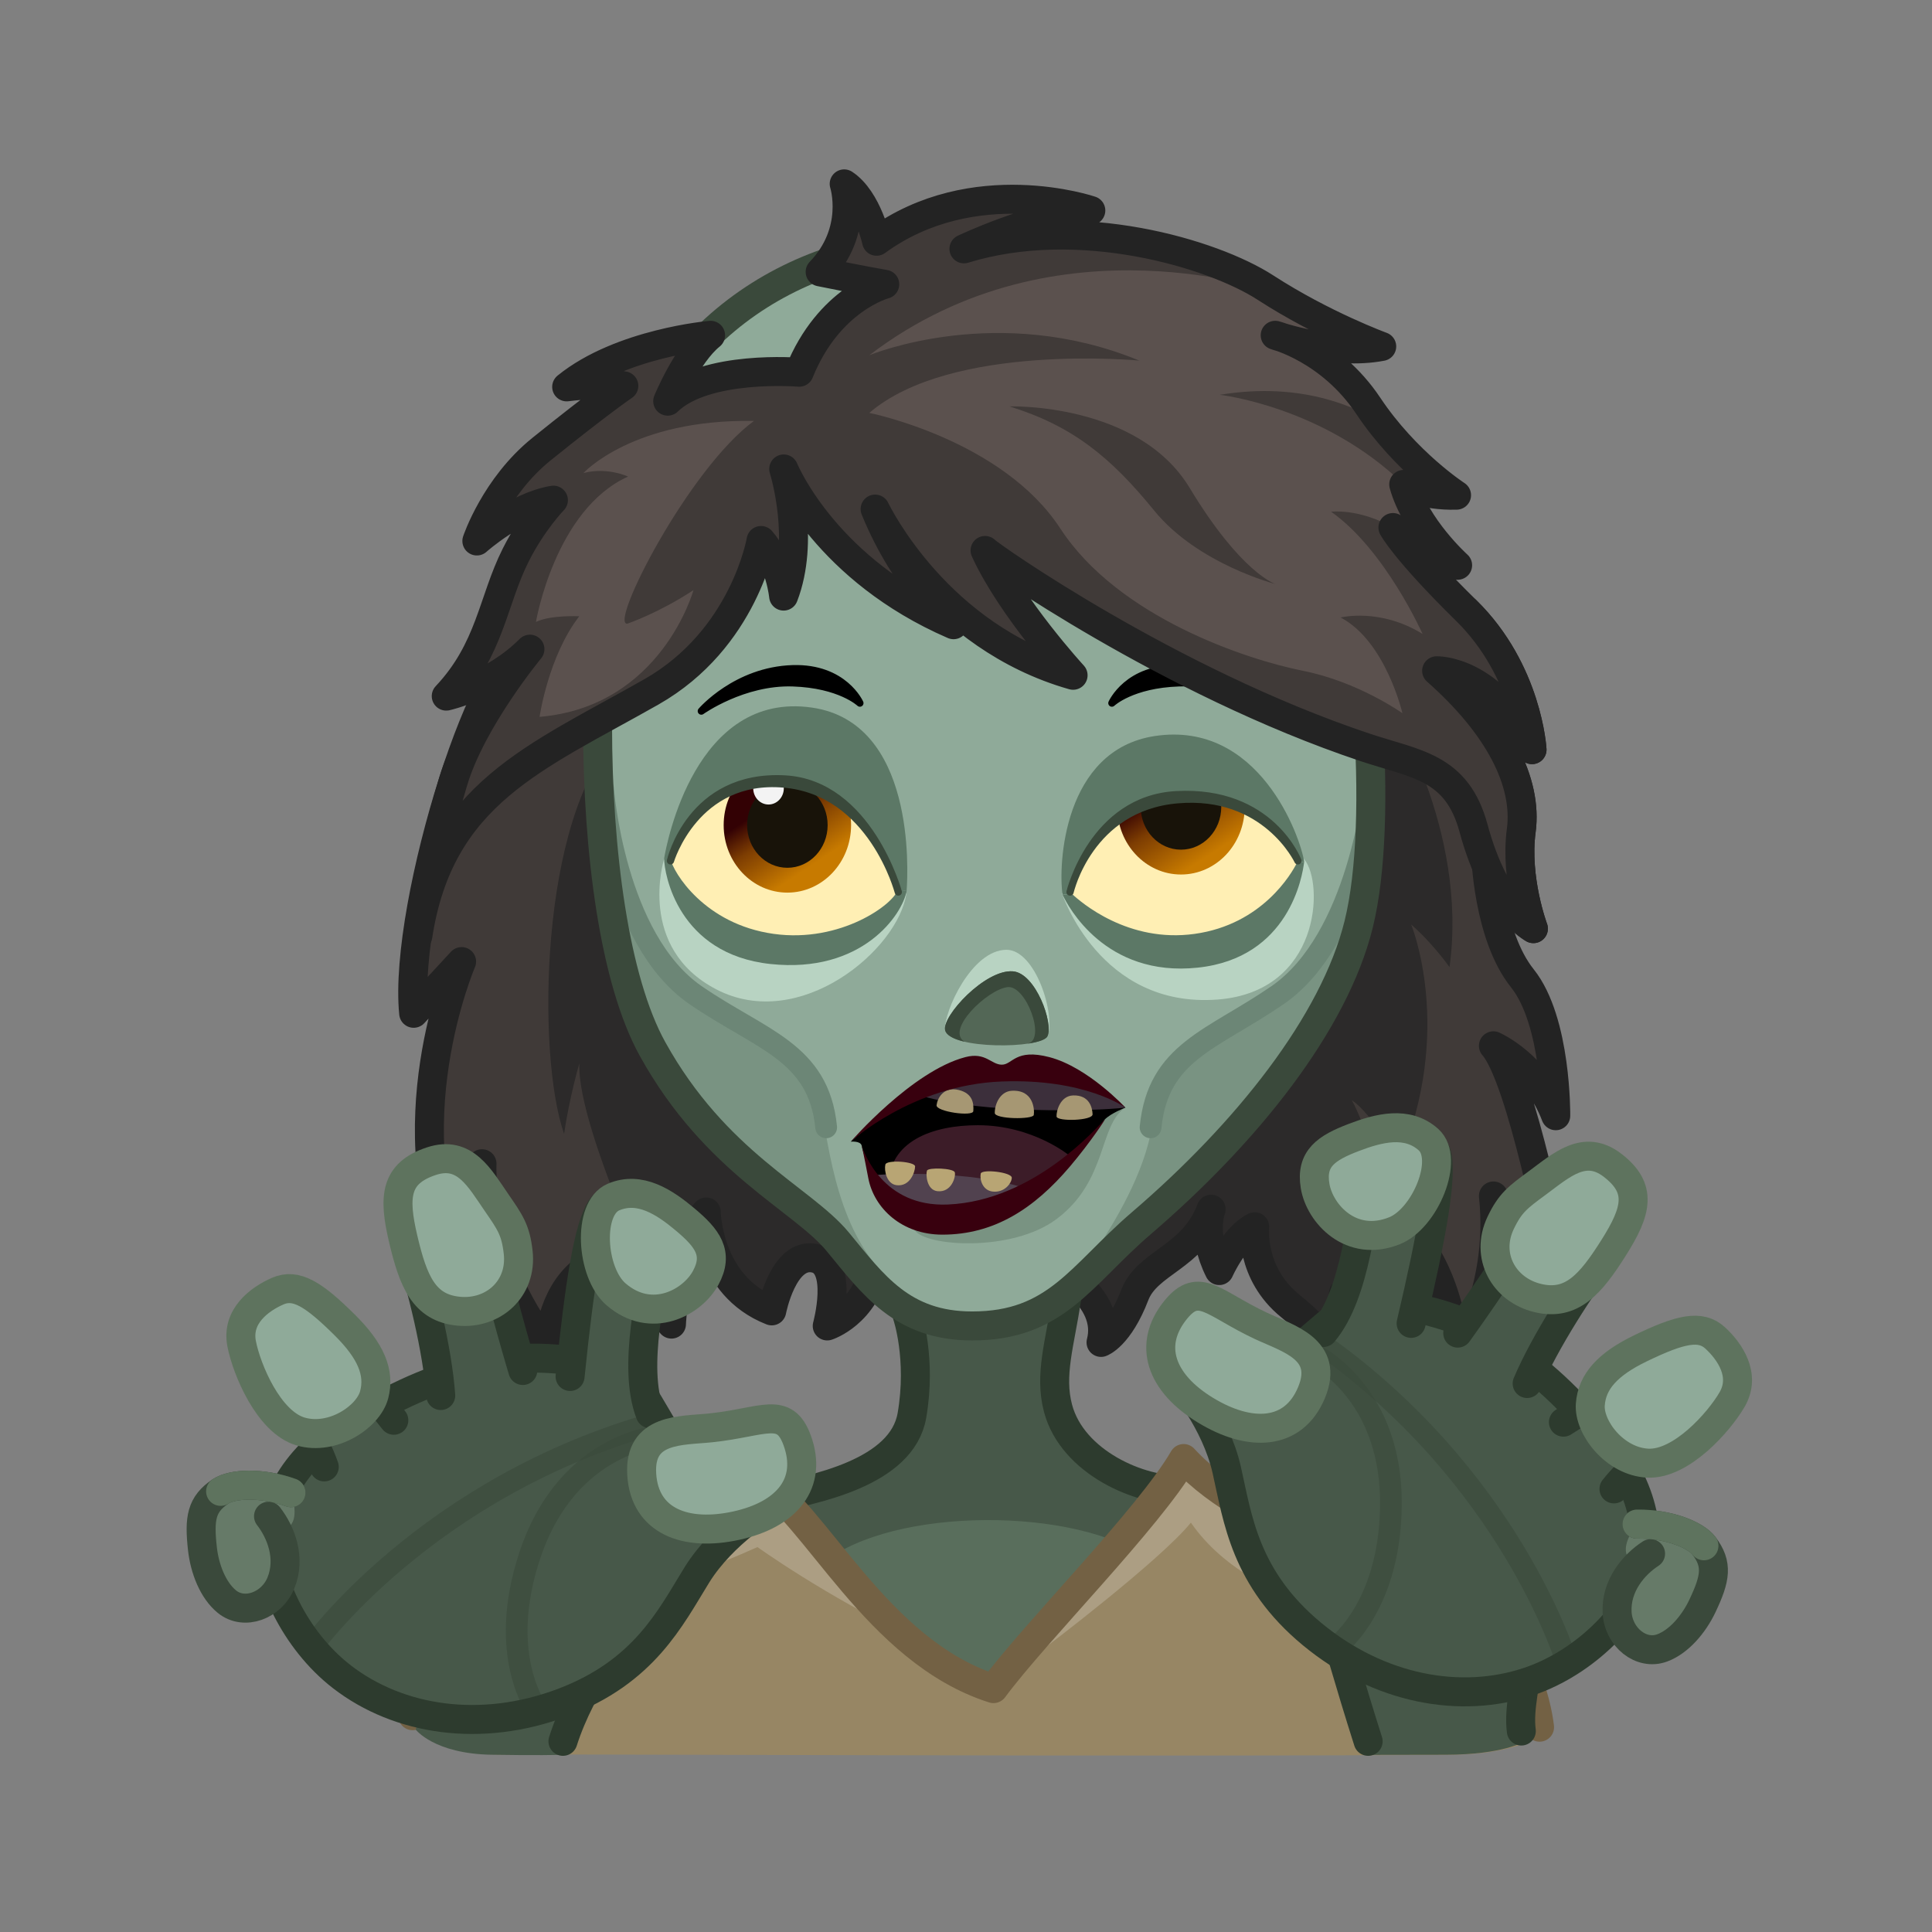 <svg xmlns="http://www.w3.org/2000/svg" xmlns:xlink="http://www.w3.org/1999/xlink" viewBox="0 0 512 512" width="512" height="512" style="width: 100%; height: 100%; transform: translate3d(0,0,0); content-visibility: visible;" preserveAspectRatio="xMidYMid meet"><rect x="0" y="0" width="512" height="512" fill="#808080" stroke="none"/><defs><clipPath id="__lottie_element_2"><rect width="512" height="512" x="0" y="0"></rect></clipPath><linearGradient id="__lottie_element_21" spreadMethod="pad" gradientUnits="userSpaceOnUse" x1="-52.5" y1="-30" x2="-41.179" y2="-12.932"><stop offset="0%" stop-color="rgb(51,1,4)"></stop><stop offset="38%" stop-color="rgb(125,61,2)"></stop><stop offset="100%" stop-color="rgb(199,122,0)"></stop></linearGradient><linearGradient id="__lottie_element_25" spreadMethod="pad" gradientUnits="userSpaceOnUse" x1="55" y1="-34" x2="67.321" y2="-14.932"><stop offset="0%" stop-color="rgb(51,1,4)"></stop><stop offset="38%" stop-color="rgb(125,61,2)"></stop><stop offset="100%" stop-color="rgb(199,122,0)"></stop></linearGradient></defs><g clip-path="url(#__lottie_element_2)"><g style="display: block;" transform="matrix(0.96,0,0,0.96,255.454,241.548)" opacity="1"><g opacity="1" transform="matrix(1,0,0,1,0,0)"><path fill="rgb(64,58,56)" fill-opacity="1" d=" M-119.809,-72.409 C-130.71,-78.116 -154.927,-2.136 -151.904,28.109 C-151.904,28.109 -145.42,21.164 -138.673,13.833 C-138.673,13.833 -158.551,59.999 -138.87,100.54 C-138.87,100.54 -139.785,83.414 -133.038,69.636 C-133.038,69.636 -134.55,94.427 -114.652,120.607 C-114.652,120.607 -114.599,108.451 -106.913,100.798 C-98.77,92.69 -93.272,92.133 -92.81,79.322 C-92.81,79.322 -94.752,98.78 -80.74,113.908 C-80.74,113.908 -79.933,92.002 -71.135,82.96 C-71.135,82.96 -70.898,103.295 -53.054,110.258 C-53.054,110.258 -49.935,93.901 -41.182,95.73 C-33.083,97.422 -37.74,114.417 -37.74,114.417 C-37.74,114.417 -25.058,111.43 -24.54,97.67 C-24.022,83.91 24.807,90.977 32.12,102.134 C39.434,113.291 37.845,118.964 37.845,118.964 C37.845,118.964 42.786,117.254 47.17,105.852 C50.67,96.749 63.211,95.601 68.237,82.192 C68.237,82.192 65.477,89.134 70.475,99.13 C70.475,99.13 74.604,89.829 80.267,87.04 C80.267,87.04 78.839,99.787 90.105,108.911 C101.371,118.035 106.751,127.251 106.751,127.251 C106.751,127.251 108.323,115.978 104.736,105.424 C104.736,105.424 114.229,107.913 117.423,119.443 C117.423,119.443 125.569,107.311 123.447,89.056 C123.447,89.056 134.839,100.555 135.869,124.79 C135.869,124.79 149.058,105.035 146.164,78.538 C146.164,78.538 150.274,88.686 163.371,95.235 C163.371,95.235 153.961,45.91 146.164,37.085 C146.164,37.085 158.013,42.244 163.371,56.386 C163.371,56.386 163.669,30.344 154.144,18.437 C144.619,6.53 144.023,-15.902 144.023,-15.902 C144.023,-15.902 149.54,-0.911 157.2,4.745 C157.2,4.745 152.06,-8.948 153.846,-22.343 C155.632,-35.738 147.616,-51.309 130.49,-66.444 C130.49,-66.444 145.809,-66.993 156.823,-44.668 C156.823,-44.668 155.632,-66.398 138.665,-83.067 C138.665,-83.067 -119.809,-72.409 -119.809,-72.409z"></path></g><g opacity="0.7" transform="matrix(1,0,0,1,0,0)"><path fill="rgb(35,35,35)" fill-opacity="1" d=" M123.45,3.59 C123.45,3.59 135.48,32.66 120.11,69.04 C120.11,69.04 112.59,55.71 107.08,52.11 C107.44,52.75 120.41,75.82 117.42,119.44 C114.23,107.91 104.74,105.42 104.74,105.42 C108.32,115.98 106.75,127.25 106.75,127.25 C93.004,113.653 81.643,100.15 80.27,87.04 C74.337,92.547 70.47,99.13 70.47,99.13 C65.81,89.79 67.91,83.11 68.21,82.28 C63.15,95.61 50.66,96.77 47.17,105.85 C42.93,116.89 38.15,118.84 37.85,118.95 C37.9,118.74 37.472,92.001 9.3,91.81 C9.3,91.81 26.61,-40.03 26.61,-40.03 C26.61,-40.03 58.601,-70.87 117.251,-57 C117.251,-57 139.27,-22.9 134.05,15.36 C134.05,15.36 129.34,8.69 123.45,3.59z"></path></g><g opacity="0.7" transform="matrix(1,0,0,1,0,0)"><path fill="rgb(35,35,35)" fill-opacity="1" d=" M2.19,90.67 C-11.35,89.04 -24.27,90.63 -24.54,97.67 C-25.06,111.43 -37.74,114.42 -37.74,114.42 C-37.74,114.42 -33.08,97.42 -41.18,95.73 C-49.93,93.9 -53.05,110.26 -53.05,110.26 C-70.9,103.29 -71.14,82.96 -71.14,82.96 C-79.93,92 -80.74,113.91 -80.74,113.91 C-80.74,113.91 -80.75,113.9 -80.77,113.88 C-81.03,113.56 -106.97,60.4 -106.16,41.88 C-106.16,41.88 -108.876,51.156 -110.381,61.371 C-117.962,39.822 -117.157,-25.99 -95.66,-48.25 C-57.142,-88.135 -11.88,14.85 2.19,90.67z"></path></g><g opacity="1" transform="matrix(1,0,0,1,0,0)"><path stroke-linecap="round" stroke-linejoin="round" fill-opacity="0" stroke="rgb(35,35,35)" stroke-opacity="1" stroke-width="8" d=" M-119.809,-72.409 C-130.71,-78.116 -154.927,-2.136 -151.904,28.109 C-151.904,28.109 -145.42,21.164 -138.673,13.833 C-138.673,13.833 -158.551,59.999 -138.87,100.54 C-138.87,100.54 -139.785,83.414 -133.038,69.636 C-133.038,69.636 -134.55,94.427 -114.652,120.607 C-114.652,120.607 -114.599,108.451 -106.913,100.798 C-98.77,92.69 -93.272,92.133 -92.81,79.322 C-92.81,79.322 -94.752,98.78 -80.74,113.908 C-80.74,113.908 -79.933,92.002 -71.135,82.96 C-71.135,82.96 -70.898,103.295 -53.054,110.258 C-53.054,110.258 -49.935,93.901 -41.182,95.73 C-33.083,97.422 -37.74,114.417 -37.74,114.417 C-37.74,114.417 -27.341,111.152 -24.54,97.67 C-20.441,77.942 44.17,95 37.845,118.964 C37.845,118.964 42.786,117.254 47.17,105.852 C50.67,96.749 63.211,95.601 68.237,82.192 C68.237,82.192 65.477,89.134 70.475,99.13 C70.475,99.13 74.604,89.829 80.267,87.04 C80.267,87.04 78.839,99.787 90.105,108.911 C101.371,118.035 106.751,127.251 106.751,127.251 C106.751,127.251 108.323,115.978 104.736,105.424 C104.736,105.424 114.229,107.913 117.423,119.443 C117.423,119.443 125.569,107.311 123.447,89.056 C123.447,89.056 134.839,100.555 135.869,124.79 C135.869,124.79 149.058,105.035 146.164,78.538 C146.164,78.538 150.274,88.686 163.371,95.235 C163.371,95.235 153.961,45.91 146.164,37.085 C146.164,37.085 158.013,42.244 163.371,56.386 C163.371,56.386 163.669,30.344 154.144,18.437 C144.619,6.53 144.023,-15.902 144.023,-15.902 C144.023,-15.902 149.54,-0.911 157.2,4.745 C157.2,4.745 152.06,-8.948 153.846,-22.343 C155.632,-35.738 147.616,-51.309 130.49,-66.444 C130.49,-66.444 145.809,-66.993 156.823,-44.668 C156.823,-44.668 155.632,-66.398 138.665,-83.067 C138.665,-83.067 -119.809,-72.409 -119.809,-72.409z"></path></g></g><g style="display: block;" transform="matrix(0.96,0,0,0.96,256.24,243.48)" opacity="1"><g opacity="1" transform="matrix(1,0,0,1,0,0)"><g opacity="1" transform="matrix(1,0,0,1,0,0)"><path fill="rgb(71,88,73)" fill-opacity="1" d=" M-16.46,109.572 C-16.46,109.572 -12.448,121.35 -15.175,137.108 C-17.902,152.866 -41.793,157.624 -55.585,160.261 C-12.027,240.465 20.208,215.797 59.219,157.624 C48.064,158.16 29.135,150.164 25.151,135.12 C22.712,125.912 25.665,117.273 27.553,104.809 C33.749,63.898 -27.31,65.732 -16.46,109.572z"></path><path stroke-linecap="round" stroke-linejoin="round" fill-opacity="0" stroke="rgb(45,59,46)" stroke-opacity="1" stroke-width="8" d=" M-16.46,109.572 C-16.46,109.572 -12.448,121.35 -15.175,137.108 C-17.902,152.866 -41.793,157.624 -55.585,160.261 C-12.027,240.465 20.208,215.797 59.219,157.624 C48.064,158.16 29.135,150.164 25.151,135.12 C22.712,125.912 25.665,117.273 27.553,104.809 C33.749,63.898 -27.31,65.732 -16.46,109.572z"></path></g><g opacity="1" transform="matrix(1,0,0,1,0,0)"><path fill="rgb(89,110,92)" fill-opacity="1" d=" M8.483,223.279 C-27.156,226.705 -52.188,187.9 -39.553,177.712 C-20.372,162.247 30.441,162.246 50.229,176.808 C73.282,193.772 40.444,220.206 8.483,223.279z"></path></g></g><g opacity="1" transform="matrix(1,0,0,1,0,0)"><path fill="rgb(151,134,100)" fill-opacity="1" d=" M59.218,150.669 C88.062,173.791 128.415,181.275 144.629,194.308 C157.482,204.639 158.581,225.318 158.581,225.318 C158.581,225.318 151.875,230.625 133.75,230.78 C63.083,231.384 -127.954,230.54 -127.75,230.716 C-147.75,231 -153.46,221.443 -153.46,221.443 C-151.66,208.043 -149.864,202.259 -135.339,193.124 C-117.73,182.049 -94.157,181.858 -58.033,154.376 C-58.033,154.376 -25,195.5 6.584,212.021 C18.75,202.25 59.218,150.669 59.218,150.669z"></path></g><g opacity="0.2" transform="matrix(1,0,0,1,0,0)"><path fill="rgb(255,255,255)" fill-opacity="1" d=" M-15.56,198.07 C-38.89,187.04 -57.82,173.45 -57.82,173.45 C-82.25,184.5 -113,192.75 -128.92,204.27 C-138.167,203.333 -149.86,202.26 -135.34,193.12 C-117.73,182.05 -94.16,181.86 -58.03,154.38 C-58.03,154.38 -40.47,178.89 -15.56,198.07z"></path></g><g opacity="0.2" transform="matrix(1,0,0,1,0,0)"><path fill="rgb(255,255,255)" fill-opacity="1" d=" M133.833,202.792 C122.25,194.25 80.067,193.043 61.83,166.7 C53.3,177.22 21.36,201.38 21.36,201.38 C37.02,183.5 59.22,150.67 59.22,150.67 C88.06,173.79 128.42,181.28 144.63,194.31 C157.48,204.64 138.015,202.266 133.833,202.792z"></path></g><g opacity="1" transform="matrix(1,0,0,1,0,0)"><path stroke-linecap="round" stroke-linejoin="round" fill-opacity="0" stroke="rgb(115,97,68)" stroke-opacity="1" stroke-width="8" d=" M-153,220 C-151.333,210.5 -145.177,197.839 -133.339,191.124 C-115.245,180.86 -81.5,173.25 -58.033,154.376 C-41.75,164 -25,202.25 7.334,212.521 C19,196.75 50.25,165.5 59.831,149.006 C78.75,169.75 120.98,179.358 138.779,190.124 C153.388,198.961 157.291,216.465 158.081,223.171"></path></g></g><g style="display: block;" transform="matrix(0.96,0,0,0.96,255.454,241.549)" opacity="1"><g opacity="1" transform="matrix(1,0,0,1,0,0)"><path fill="rgb(143,170,153)" fill-opacity="1" d=" M0.801,114.417 C-18.529,114.417 -26.521,103.047 -36.307,91.178 C-46.093,79.309 -69.991,69.442 -87.423,37.983 C-108.564,-0.17 -104.822,-103.941 -90.278,-134.32 C-51.015,-216.333 83.112,-188.946 103.307,-127.333 C117.516,-83.985 114.519,-24.842 107.498,3.542 C100.724,30.928 76.512,61.183 47.524,86.04 C30.754,100.42 24.084,114.416 0.801,114.417z"></path></g><g opacity="1" transform="matrix(1,0,0,1,0,0)"><path fill="rgb(121,147,130)" fill-opacity="1" d=" M-87.42,37.98 C-97.5,18.5 -100,-25.99 -100,-25.99 C-100,-25.99 -92.02,9.1 -79.9,18.14 C-67.77,27.17 -42.21,38.61 -39.72,52.1 C-37.22,65.59 -34.94,89.67 -19.26,102.74 C-16.54,105.01 -70.891,69.922 -87.42,37.98z"></path></g><g opacity="1" transform="matrix(1,0,0,1,0,0)"><path fill="rgb(121,147,130)" fill-opacity="1" d=" M25.42,109.74 C32.91,105.33 71.032,66.309 93.19,37.98 C114.167,11.161 112.77,-25.99 112.77,-25.99 C112.77,-25.99 104.79,9.1 92.67,18.14 C80.54,27.17 52.212,38.385 52.49,52.1 C53,77.251 25.27,107.38 25.42,109.74z"></path></g><g opacity="1" transform="matrix(1,0,0,1,0,0)"><path stroke-linecap="round" stroke-linejoin="round" fill-opacity="0" stroke="rgb(108,134,118)" stroke-opacity="1" stroke-width="6" d=" M-99.629,-33.939 C-99.629,-33.939 -96.629,7.587 -74.086,23.101 C-56.081,35.492 -40.106,38.697 -38.031,59.588"></path></g><g opacity="1" transform="matrix(1,0,0,1,0,0)"><path stroke-linecap="round" stroke-linejoin="round" fill-opacity="0" stroke="rgb(108,134,118)" stroke-opacity="1" stroke-width="6" d=" M113.119,-33.939 C113.119,-33.939 109.119,7.587 86.576,23.101 C68.571,35.492 53.596,38.697 51.521,59.588"></path></g><g opacity="1" transform="matrix(1,0,0,1,0,0)"><path stroke-linecap="round" stroke-linejoin="round" fill-opacity="0" stroke="rgb(58,73,59)" stroke-opacity="1" stroke-width="8" d=" M2.269,114.417 C-17.061,114.418 -25.052,103.047 -34.838,91.178 C-44.624,79.309 -68.523,69.442 -85.955,37.983 C-107.096,-0.17 -104.353,-104.439 -88.81,-134.32 C-44.502,-219.5 82.32,-183.213 98.763,-127.721 C111.723,-83.983 115.987,-24.842 108.966,3.542 C102.192,30.928 77.981,61.183 48.993,86.04 C32.223,100.42 25.552,114.416 2.269,114.417z"></path></g></g><g style="display: block;" transform="matrix(0.96,0,0,0.96,255.841,240.988)" opacity="1"><g opacity="1" transform="matrix(1,0,0,1,0,0)"><path fill="rgb(121,147,130)" fill-opacity="1" d=" M-13.968,88.556 C-11.234,93.024 12.772,94.766 25.158,85.5 C39.339,74.891 36.806,59.366 44.17,54.728 C44.17,54.728 -30.016,62.329 -13.968,88.556z"></path></g><g opacity="1" transform="matrix(1,0,0,1,0,0)"><path fill="rgb(0,0,0)" fill-opacity="1" d=" M44.17,54.728 C44.17,54.728 40.25,56.228 38.48,57.998 C36.14,60.338 23.326,85.016 -5,83.667 C-26,82.667 -28.14,66.648 -28.66,65.128 C-29.09,63.868 -31.65,64.128 -31.65,64.128 C-31.65,64.128 -12.917,46.25 9.3,46.083 C32.394,45.91 44.17,54.728 44.17,54.728z"></path></g><g opacity="1" transform="matrix(1,0,0,1,0,0)"><path fill="rgb(60,28,40)" fill-opacity="1" d=" M28.89,68.108 C25.47,71.158 17.707,81.606 -3.333,83.417 C-11.074,84.083 -19.583,80.666 -21.26,76.598 C-21.317,63.87 -8.87,59.588 3.44,59.588 C18.8,59.588 28.89,68.108 28.89,68.108z"></path></g><g opacity="1" transform="matrix(1,0,0,1,0,0)"><g opacity="1" transform="matrix(1,0,0,1,0,0)"><path fill="rgb(60,47,59)" fill-opacity="1" d=" M44.17,54.728 C35,55.788 4.926,56.386 -11.63,51.618 C-5.68,49.228 1.373,46.98 9.833,46.25 C32.843,44.27 44.17,54.728 44.17,54.728z"></path></g><g opacity="1" transform="matrix(1,0,0,1,0,0)"><path fill="rgb(166,151,115)" fill-opacity="1" d=" M2.183,55.707 C2.354,53.458 1.946,50.814 -1.778,49.878 C-6.115,48.788 -7.76,52.283 -7.96,54.068 C-8.16,55.853 2.063,57.286 2.183,55.707z"></path></g><g opacity="1" transform="matrix(1,0,0,1,0,0)"><path fill="rgb(166,151,115)" fill-opacity="1" d=" M12.759,50.085 C9.678,50.271 8.105,53.607 8.105,56.203 C8.105,57.942 18.65,58.057 18.876,56.759 C19.102,55.461 18.917,49.714 12.759,50.085z"></path></g><g opacity="1" transform="matrix(1,0,0,1,0,0)"><path fill="rgb(166,151,115)" fill-opacity="1" d=" M29.774,51.366 C26.149,51.465 25.074,55.732 25.163,57.179 C25.252,58.626 35.178,58.368 35.109,56.568 C35.04,54.768 34.256,51.244 29.774,51.366z"></path></g></g><g opacity="1" transform="matrix(1,0,0,1,0,0)"><g opacity="1" transform="matrix(1,0,0,1,0,0)"><path fill="rgb(81,66,79)" fill-opacity="1" d=" M15.96,76.808 C10.19,79.558 1.737,83.417 -6.333,83.417 C-17.013,83.417 -21.28,77.458 -24.54,73.308 C-18.76,72.948 1.13,72.168 15.96,76.808z"></path></g><g opacity="1" transform="matrix(1,0,0,1,0,0)"><path fill="rgb(184,165,116)" fill-opacity="1" d=" M-7.762,77.796 C-10.737,77.442 -10.964,73.083 -10.608,72.128 C-10.252,71.173 -3.288,71.446 -2.932,72.583 C-2.576,73.72 -3.797,78.267 -7.762,77.796z"></path></g><g opacity="1" transform="matrix(1,0,0,1,0,0)"><path fill="rgb(184,165,116)" fill-opacity="1" d=" M-19.005,76.143 C-21.751,75.806 -22.469,72.093 -22.098,70.452 C-21.782,69.054 -13.868,69.599 -13.884,70.973 C-13.902,72.475 -15.275,76.601 -19.005,76.143z"></path></g><g opacity="1" transform="matrix(1,0,0,1,0,0)"><path fill="rgb(184,165,116)" fill-opacity="1" d=" M7.513,77.904 C4.749,77.571 3.903,74.625 4.225,72.964 C4.487,71.612 12.844,72.534 12.806,74.11 C12.77,75.624 10.732,78.291 7.513,77.904z"></path></g></g><g opacity="1" transform="matrix(1,0,0,1,0,0)"><path fill="rgb(56,0,14)" fill-opacity="1" d=" M10.01,47.518 C33.088,46.631 44.17,54.728 44.17,54.728 C44.17,54.728 33.85,43.568 23.158,40.789 C13.776,38.351 13.026,42.878 10.066,42.878 C7.106,42.878 5.611,39.327 0,40.789 C-14.746,44.631 -31.65,64.128 -31.65,64.128 C-31.65,64.128 -14.648,48.466 10.01,47.518z"></path></g><g opacity="1" transform="matrix(1,0,0,1,0,0)"><path fill="rgb(56,0,14)" fill-opacity="1" d=" M38.48,57.998 C36.14,60.338 18.92,80.407 -4.77,81.478 C-22.999,82.302 -28.14,66.648 -28.66,65.128 C-28.66,65.128 -28.155,67.064 -26.811,74.178 C-25.234,82.527 -17.523,89.798 -6.356,89.798 C7.862,89.798 18.931,82.699 28.89,70.947 C34.593,64.218 38.925,57.553 38.48,57.998z"></path></g></g><g style="display: block;" transform="matrix(0.96,0,0,0.96,255.842,240.989)" opacity="1"><g opacity="1" transform="matrix(1,0,0,1,0,0)"><g opacity="1" transform="matrix(1,0,0,1,0,0)"><path fill="rgb(0,0,0)" fill-opacity="1" d=" M-72.902,-54.733 C-72.902,-54.733 -61.365,-62.976 -47.672,-62.531 C-34.551,-62.104 -29.129,-56.937 -29.129,-56.937 C-29.129,-56.937 -33.499,-66.86 -47.672,-66.43 C-63.285,-65.956 -72.902,-54.733 -72.902,-54.733z"></path><path stroke-linecap="round" stroke-linejoin="round" fill-opacity="0" stroke="rgb(0,0,0)" stroke-opacity="1" stroke-width="2" d=" M-72.902,-54.733 C-72.902,-54.733 -61.365,-62.976 -47.672,-62.531 C-34.551,-62.104 -29.129,-56.937 -29.129,-56.937 C-29.129,-56.937 -33.499,-66.86 -47.672,-66.43 C-63.285,-65.956 -72.902,-54.733 -72.902,-54.733z"></path></g></g><g opacity="1" transform="matrix(1,0,0,1,0,0)"><path fill="rgb(0,0,0)" fill-opacity="1" d=" M84.209,-54.733 C84.209,-54.733 72.672,-62.976 58.979,-62.531 C45.858,-62.104 40.436,-56.937 40.436,-56.937 C40.436,-56.937 44.806,-66.86 58.979,-66.43 C74.592,-65.956 84.209,-54.733 84.209,-54.733z"></path><path stroke-linecap="round" stroke-linejoin="round" fill-opacity="0" stroke="rgb(0,0,0)" stroke-opacity="1" stroke-width="2" d=" M84.209,-54.733 C84.209,-54.733 72.672,-62.976 58.979,-62.531 C45.858,-62.104 40.436,-56.937 40.436,-56.937 C40.436,-56.937 44.806,-66.86 58.979,-66.43 C74.592,-65.956 84.209,-54.733 84.209,-54.733z"></path></g></g><g style="display: block;" transform="matrix(0.96,0,0,0.96,255.841,240.989)" opacity="1"><g opacity="1" transform="matrix(1,0,0,1,0,0)"><g opacity="1" transform="matrix(1,0,0,1,0,0)"><path fill="rgb(184,211,194)" fill-opacity="1" d=" M-5.602,33.352 C-6.021,28.324 1.724,11.16 11.343,11.161 C19.305,11.162 24.965,28.936 22.647,35.04 C22.647,35.04 -5.602,33.352 -5.602,33.352z"></path></g><g opacity="1" transform="matrix(1,0,0,1,0,0)"><path fill="rgb(83,103,86)" fill-opacity="1" d=" M13.121,17.108 C5.452,16.499 -6.517,29.514 -5.602,33.352 C-4.319,38.733 20.903,38.528 22.647,35.04 C24.391,31.552 19.419,17.608 13.121,17.108z"></path></g><g opacity="1" transform="matrix(1,0,0,1,0,0)"><path fill="rgb(58,73,59)" fill-opacity="1" d=" M22.648,35.041 C22.18,35.968 20.041,36.665 17.137,37.085 C22.42,36.072 16.746,20.806 11.615,21.467 C5.994,22.191 -5.602,33.352 -0.22,36.541 C-3.143,35.863 -5.254,34.812 -5.598,33.35 C-6.515,29.51 5.454,16.5 13.125,17.111 C19.42,17.608 24.387,31.555 22.648,35.041z"></path></g></g></g><g style="display: block;" transform="matrix(0.96,0,0,0.96,255.842,240.989)" opacity="1"><g opacity="1" transform="matrix(1,0,0,1,0,0)"><path fill="rgb(184,211,194)" fill-opacity="1" d=" M26.65,-4.42 C26.65,-4.42 37.014,27.316 69.526,24.903 C98.008,22.789 99.029,-7.12 93.58,-13.77 C82.871,-26.838 26.65,-4.42 26.65,-4.42z"></path></g><g opacity="1" transform="matrix(1,0,0,1,0,0)"><path fill="rgb(255,239,180)" fill-opacity="1" d=" M28.89,-4.782 C28.89,-4.782 30.134,-35.253 59.658,-36.55 C87.742,-37.783 91.788,-13.394 91.788,-13.394 C82.321,14.125 43.125,14.5 28.89,-4.782z"></path></g><g opacity="1" transform="matrix(1,0,0,1,0,0)"><g opacity="1" transform="matrix(1,0,0,1,0,0)"><path fill="url(#__lottie_element_25)" fill-opacity="1" d=" M77.099,-28.256 C77.099,-17.963 69.225,-9.619 59.512,-9.619 C49.799,-9.619 41.926,-17.963 41.926,-28.256 C41.926,-38.549 49.799,-46.893 59.512,-46.893 C69.225,-46.893 77.099,-38.549 77.099,-28.256z"></path></g><g opacity="1" transform="matrix(1,0,0,1,0,0)"><path fill="rgb(24,19,9)" fill-opacity="1" d=" M70.627,-28.256 C70.627,-21.751 65.65,-16.477 59.512,-16.477 C53.373,-16.477 48.398,-21.751 48.398,-28.256 C48.398,-34.761 53.373,-40.034 59.512,-40.034 C65.65,-40.034 70.627,-34.761 70.627,-28.256z"></path></g><g opacity="1" transform="matrix(1,0,0,1,0,0)"></g></g><g opacity="1" transform="matrix(1,0,0,1,0,0)"><path fill="rgb(92,120,102)" fill-opacity="1" d=" M26.828,-4.024 C28.263,-0.958 38.551,18.803 64.15,16.09 C89.339,13.414 93.056,-9.136 93.52,-13.158 C93.52,-13.158 91.527,-12.846 91.527,-12.846 C90.032,-9.894 81.99,4.16 63.28,6.77 C44.943,9.333 31.927,-1.897 29.356,-4.325 C29.356,-4.325 26.828,-4.024 26.828,-4.024z"></path></g><g opacity="1" transform="matrix(1,0,0,1,0,0)"><path fill="rgb(92,120,102)" fill-opacity="1" d=" M29.356,-4.325 C30.193,-7.787 35.42,-27.53 58.53,-30.26 C80.408,-32.836 89.468,-16.936 91.527,-12.846 C91.527,-12.846 93.52,-13.158 93.52,-13.158 C92.458,-20.084 81.099,-52.185 52.31,-47.85 C26.984,-44.036 25.583,-12.167 26.828,-4.024 C26.828,-4.024 29.356,-4.325 29.356,-4.325z"></path></g><g opacity="1" transform="matrix(1,0,0,1,0,0)"><path fill="rgb(58,73,59)" fill-opacity="1" d=" M28.89,-4.78 C28.89,-4.78 34.156,-28.149 58.53,-30.26 C82.904,-32.371 91.79,-13.39 91.79,-13.39 C91.79,-13.39 84.321,-33.101 58.195,-31.653 C35.095,-30.373 28.89,-4.78 28.89,-4.78z"></path><path stroke-linecap="round" stroke-linejoin="round" fill-opacity="0" stroke="rgb(58,73,59)" stroke-opacity="1" stroke-width="2" d=" M28.89,-4.78 C28.89,-4.78 34.156,-28.149 58.53,-30.26 C82.904,-32.371 91.79,-13.39 91.79,-13.39 C91.79,-13.39 84.321,-33.101 58.195,-31.653 C35.095,-30.373 28.89,-4.78 28.89,-4.78z"></path></g></g><g style="display: block;" transform="matrix(0.96,0,0,0.96,255.842,240.988)" opacity="1"><g opacity="1" transform="matrix(1,0,0,1,0,0)"><path fill="rgb(184,211,194)" fill-opacity="1" d=" M-83.213,-13.77 C-83.213,-13.77 -90.819,10.642 -68.736,22.101 C-45.727,34.041 -18.523,11.161 -16.283,-4.42 C-16.283,-4.42 -83.213,-13.77 -83.213,-13.77z"></path></g><g opacity="1" transform="matrix(1,0,0,1,0,0)"><path fill="rgb(255,239,180)" fill-opacity="1" d=" M-18.523,-4.782 C-27,-44.56 -67.875,-50 -81.42,-13.394 C-74.75,12 -34.378,18.943 -18.523,-4.782z"></path></g><g opacity="1" transform="matrix(1,0,0,1,0,0)"><g opacity="1" transform="matrix(1,0,0,1,0,0)"><path fill="url(#__lottie_element_21)" fill-opacity="1" d=" M-31.559,-23.256 C-31.559,-12.963 -39.432,-4.619 -49.145,-4.619 C-58.858,-4.619 -66.732,-12.963 -66.732,-23.256 C-66.732,-33.549 -58.858,-41.893 -49.145,-41.893 C-39.432,-41.893 -31.559,-33.549 -31.559,-23.256z"></path></g><g opacity="1" transform="matrix(1,0,0,1,0,0)"><path fill="rgb(24,19,9)" fill-opacity="1" d=" M-38.031,-23.256 C-38.031,-16.751 -43.006,-11.477 -49.145,-11.477 C-55.283,-11.477 -60.26,-16.751 -60.26,-23.256 C-60.26,-29.761 -55.283,-35.034 -49.145,-35.034 C-43.006,-35.034 -38.031,-29.761 -38.031,-23.256z"></path></g><g opacity="1" transform="matrix(1,0,0,1,0,0)"><path fill="rgb(243,243,243)" fill-opacity="1" d=" M-50.13,-33.412 C-50.13,-30.942 -52.02,-28.939 -54.351,-28.939 C-56.682,-28.939 -58.572,-30.942 -58.572,-33.412 C-58.572,-35.882 -56.682,-37.885 -54.351,-37.885 C-52.02,-37.885 -50.13,-35.882 -50.13,-33.412z"></path></g><g opacity="1" transform="matrix(1,0,0,1,0,0)"></g></g><g opacity="1" transform="matrix(1,0,0,1,0,0)"><path fill="rgb(92,120,102)" fill-opacity="1" d=" M-83.165,-14.07 C-83.165,-9.792 -79.31,12.378 -53.783,15.09 C-28.422,17.778 -17.364,1.375 -16.23,-5.062 C-16.23,-5.062 -18.675,-5.472 -18.675,-5.472 C-19.604,-1.541 -34.366,9.363 -52.913,6.77 C-72.116,4.091 -80.688,-10.292 -81.423,-13.933 C-81.423,-13.933 -83.165,-14.07 -83.165,-14.07z"></path></g><g opacity="1" transform="matrix(1,0,0,1,0,0)"><path fill="rgb(92,120,102)" fill-opacity="1" d=" M-81.259,-13.92 C-80.092,-17.486 -72.398,-37.772 -49.145,-35.034 C-26.083,-32.31 -19.682,-9.733 -18.675,-5.472 C-18.675,-5.472 -16.23,-5.062 -16.23,-5.062 C-15.817,-10.694 -13.82,-51.572 -42.351,-55.696 C-74.619,-60.361 -82.496,-18.056 -83.165,-14.07 C-83.165,-14.07 -81.259,-13.92 -81.259,-13.92z"></path></g><g opacity="1" transform="matrix(1,0,0,1,0,0)"><path fill="rgb(58,73,59)" fill-opacity="1" d=" M-18.523,-4.78 C-18.523,-4.78 -25.765,-32.49 -50.139,-34.601 C-74.513,-36.712 -81.423,-13.39 -81.423,-13.39 C-81.423,-13.39 -75.93,-37.441 -49.804,-35.994 C-26.704,-34.714 -18.523,-4.78 -18.523,-4.78z"></path><path stroke-linecap="round" stroke-linejoin="round" fill-opacity="0" stroke="rgb(58,73,59)" stroke-opacity="1" stroke-width="2" d=" M-18.523,-4.78 C-18.523,-4.78 -25.765,-32.49 -50.139,-34.601 C-74.513,-36.712 -81.423,-13.39 -81.423,-13.39 C-81.423,-13.39 -75.93,-37.441 -49.804,-35.994 C-26.704,-34.714 -18.523,-4.78 -18.523,-4.78z"></path></g></g><g style="display: block;" transform="matrix(0.96,0,0,0.96,255.454,241.549)" opacity="1"><g opacity="1" transform="matrix(1,0,0,1,0,0)"><path fill="rgb(91,81,78)" fill-opacity="1" d=" M130.49,-66.44 C130.49,-66.44 118.42,-105.99 118.42,-105.99 C118.42,-105.99 132.25,-111.75 111.61,-139.6 C102.891,-151.365 92.41,-156.8 87.93,-158.42 C92.64,-157.01 104.79,-153.93 115.33,-155.98 C115.33,-155.98 99.23,-161.86 83.21,-172.24 C68.76,-181.6 31.75,-192.72 0,-182.92 C0,-182.92 -37.31,-169.11 -45.47,-148.86 C-45.47,-148.86 33.61,-62.73 110.67,-45.32 C120.75,-43.04 147.62,-51.31 130.49,-66.44z"></path></g><g opacity="1" transform="matrix(1,0,0,1,0,0)"><path fill="rgb(64,58,56)" fill-opacity="1" d=" M70.627,-142.626 C70.627,-142.626 99.205,-139.435 121.4,-117.894 C121.4,-117.894 135.986,-114.917 135.986,-114.917 C135.986,-114.917 116.123,-150.085 70.627,-142.626z"></path></g><g opacity="1" transform="matrix(1,0,0,1,0,0)"><path fill="rgb(64,58,56)" fill-opacity="1" d=" M153.85,-22.34 C155.63,-35.74 147.62,-51.31 130.49,-66.44 C130.49,-66.44 145.81,-66.99 156.82,-44.67 C156.82,-44.67 155.63,-66.4 138.67,-83.07 C121.7,-99.74 118.42,-105.99 118.42,-105.99 C109.05,-111.35 101.36,-110.35 101.36,-110.35 C116.226,-99.913 126.61,-76.61 126.61,-76.61 C114.839,-83.892 103.99,-81.15 103.99,-81.15 C116.45,-74.59 121.04,-54.73 121.04,-54.73 C121.04,-54.73 108.9,-63.4 93.58,-66.44 C78.26,-69.48 42.66,-81.11 26.61,-105.71 C10.56,-130.31 -26.13,-137.63 -26.13,-137.63 C-3.53,-157.07 48.4,-152.07 48.4,-152.07 C9.46,-168.14 -25.42,-153.83 -26.12,-153.55 C26.518,-193.75 87.57,-169.41 83.21,-172.24 C68.76,-181.6 31.75,-192.72 0,-182.92 C0,-182.92 18.93,-191.95 35.03,-193.51 C35.03,-193.51 2.65,-204.54 -24.12,-185.02 C-24.12,-185.02 -26.58,-196.58 -33.06,-200.85 C-33.06,-200.85 -28.85,-187.84 -39.69,-176.56 C-39.69,-176.56 -27.05,-174 -21.86,-173.14 C-21.86,-173.14 -37.31,-169.11 -45.47,-148.86 C-45.47,-148.86 -71.35,-151.01 -81.77,-140.87 C-81.77,-140.87 -76.47,-153.81 -69.94,-159.06 C-69.94,-159.06 -94.73,-156.93 -109.67,-144.81 C-109.67,-144.81 -98.96,-146.22 -93.89,-145.1 C-93.89,-145.1 -128.833,-124.667 -134.46,-102.27 C-132.5,-100.5 -123.75,-111.85 -113.33,-113.54 C-113.33,-113.54 -132.5,-84.5 -142.91,-59.45 C-142.91,-59.45 -129.96,-62.27 -119.82,-72.4 C-120.31,-71.81 -150.833,-37.974 -147.47,6.77 C-141.48,-32.54 -118.222,-42.475 -86.333,-60.588 C-60.604,-75.201 -56.01,-102.41 -56.01,-102.41 C-50.66,-96.33 -49.78,-87.06 -49.78,-87.06 C-43.86,-102.47 -49.35,-120.84 -49.75,-122.16 C-49.06,-120.53 -37.59,-94.2 -2.87,-79.16 C-2.87,-79.16 -16.16,-90.48 -24.52,-111.08 C-23.8,-109.6 -7.12,-75.78 30.13,-65.2 C30.13,-65.2 13.15,-83.68 5.83,-99.66 C6.65,-98.55 44.17,-65.605 110.67,-45.32 C120.555,-42.305 137.22,-34.25 144.02,-15.9 C144.02,-15.9 149.54,-0.91 157.2,4.74 C157.2,4.74 152.06,-8.95 153.85,-22.34z"></path></g><g opacity="1" transform="matrix(1,0,0,1,0,0)"><path fill="rgb(64,58,56)" fill-opacity="1" d=" M12.566,-139.427 C12.566,-139.427 48.043,-140.55 62.323,-116.906 C76.603,-93.262 86.04,-90.372 86.04,-90.372 C86.04,-90.372 64.548,-95.888 52.521,-110.666 C40.494,-125.444 29.971,-134.035 12.566,-139.427z"></path></g><g opacity="1" transform="matrix(1,0,0,1,0,0)"><path fill="rgb(91,81,78)" fill-opacity="1" d=" M-92.93,-79.44 C-92.42,-79.61 -84.17,-82.48 -74.67,-88.7 C-74.67,-88.7 -83.48,-56.59 -117.15,-53.72 C-117.15,-53.72 -114.73,-70.49 -106.19,-81.49 C-106.19,-81.49 -114.03,-81.9 -118.15,-79.93 C-118.15,-79.93 -112.91,-110.94 -92.73,-120.05 C-92.73,-120.05 -98.39,-122.76 -105.04,-121.03 C-105.04,-121.03 -91.4,-136 -57.97,-135.41 C-76,-122.186 -98.058,-79.016 -92.93,-79.44z"></path></g><g opacity="1" transform="matrix(1,0,0,1,0,0)"><path stroke-linecap="round" stroke-linejoin="round" fill-opacity="0" stroke="rgb(35,35,35)" stroke-opacity="1" stroke-width="8" d=" M110.67,-45.32 C56.525,-63.424 6.65,-98.55 5.83,-99.66 C13.15,-83.68 30.13,-65.2 30.13,-65.2 C-7.12,-75.78 -23.8,-109.6 -24.52,-111.08 C-16.16,-90.48 -2.87,-79.16 -2.87,-79.16 C-37.59,-94.2 -49.06,-120.53 -49.75,-122.16 C-49.35,-120.84 -43.86,-102.47 -49.78,-87.06 C-49.78,-87.06 -50.66,-96.33 -56.01,-102.41 C-56.01,-102.41 -60.604,-75.201 -86.333,-60.588 C-118.222,-42.475 -144.76,-32.54 -150.75,6.77 C-150.75,6.77 -149.224,-8.392 -140.964,-35.989 C-135.861,-53.037 -119.809,-72.409 -119.809,-72.409 C-129.951,-62.267 -142.911,-59.449 -142.911,-59.449 C-130.735,-72.367 -130.116,-85.678 -123.75,-98.357 C-119.101,-107.615 -113.329,-113.542 -113.329,-113.542 C-123.753,-111.852 -134.459,-102.273 -134.459,-102.273 C-134.459,-102.273 -129.488,-117.257 -116.583,-127.657 C-100.44,-140.666 -93.889,-145.096 -93.889,-145.096 C-98.96,-146.223 -109.666,-144.815 -109.666,-144.815 C-94.734,-156.93 -69.942,-159.056 -69.942,-159.056 C-76.468,-153.805 -81.775,-140.87 -81.775,-140.87 C-71.351,-151.012 -45.474,-148.858 -45.474,-148.858 C-37.312,-169.11 -21.861,-173.135 -21.861,-173.135 C-27.049,-174 -39.693,-176.559 -39.693,-176.559 C-28.845,-187.843 -33.058,-200.853 -33.058,-200.853 C-26.584,-196.575 -24.117,-185.017 -24.117,-185.017 C2.649,-204.541 35.025,-193.506 35.025,-193.506 C18.93,-191.955 0,-182.918 0,-182.918 C31.748,-192.717 68.758,-181.602 83.209,-172.239 C99.231,-161.858 115.33,-155.976 115.33,-155.976 C101.929,-153.37 85.922,-159.056 85.922,-159.056 C85.922,-159.056 101.184,-155.232 111.607,-139.597 C122.03,-123.962 135.986,-114.917 135.986,-114.917 C126.461,-114.619 121.401,-117.894 121.401,-117.894 C124.675,-105.987 136.284,-95.569 136.284,-95.569 C127.652,-98.248 118.424,-105.987 118.424,-105.987 C118.424,-105.987 121.698,-99.736 138.665,-83.067 C155.632,-66.398 156.823,-44.668 156.823,-44.668 C145.809,-66.993 130.49,-66.444 130.49,-66.444 C147.617,-51.309 155.632,-35.738 153.846,-22.343 C152.06,-8.948 157.2,4.745 157.2,4.745 C157.2,4.745 146.802,-0.311 140.673,-22.992 C136.067,-40.035 124.712,-40.625 110.67,-45.32z"></path></g></g><g style="display: block;" transform="matrix(0.96,0,0,0.96,255.88,240.12)" opacity="1"><g opacity="1" transform="matrix(1,0,0,1,0,0)"><path fill="rgb(71,88,73)" fill-opacity="1" d=" M154.048,230.685 C146.728,213.702 162.539,200.929 143.658,197.311 C124.777,193.693 101.651,201.071 101.651,201.071 C101.651,201.071 106.731,218.126 111.889,234.31 C111.889,234.31 119.251,234.292 132.493,234.273 C148.5,234.25 154.048,230.685 154.048,230.685z"></path></g><g opacity="1" transform="matrix(1,0,0,1,0,0)"><path stroke-linecap="round" stroke-linejoin="round" fill-opacity="0" stroke="rgb(45,59,46)" stroke-opacity="1" stroke-width="8" d=" M111.139,230.573 C105.981,214.389 101.651,198.959 101.651,198.959 C101.651,198.959 124.777,191.581 143.658,195.199 C162.539,198.817 151.75,215 153.423,227.729"></path></g></g><g style="display: block;" transform="matrix(-0.96,0,0,0.96,256.84,240.12)" opacity="1"><g opacity="1" transform="matrix(1,0,0,1,0,0)"><path fill="rgb(71,88,73)" fill-opacity="1" d=" M152.798,227.31 C145.478,210.327 156.539,202.929 137.658,199.311 C118.777,195.693 95.651,203.071 95.651,203.071 C95.651,203.071 108.231,218.126 113.389,234.31 C113.389,234.31 118.628,234.5 131.868,234.273 C147.75,234 152.798,227.31 152.798,227.31z"></path></g><g opacity="1" transform="matrix(1,0,0,1,0,0)"><path stroke-linecap="round" stroke-linejoin="round" fill-opacity="0" stroke="rgb(45,59,46)" stroke-opacity="1" stroke-width="8" d=" M112.139,230.573 C106.981,214.389 95.651,200.959 95.651,200.959 C95.651,200.959 118.777,193.581 137.658,197.199 C156.539,200.817 147,208.25 151.548,222.479"></path></g></g><g style="display: block;" transform="matrix(0.96,0,0,0.96,255.88,240.121)" opacity="1"><g opacity="1" transform="matrix(1,0,0,1,0,0)"><g opacity="1" transform="matrix(1,0,0,1,0,0)"><path fill="rgb(71,88,73)" fill-opacity="1" d=" M60.155,131.915 C62.676,135.13 69.63,144.678 72.102,155.646 C75.138,169.15 77.117,185.614 95.656,200.957 C114.186,216.297 136.754,220.37 155.466,214.077 C171.354,208.73 187.078,182.681 187.312,180.979 C187.618,178.753 182.648,157.12 182.813,156.931 C181.229,153.937 172.017,142.176 169.406,139.446 C168.45,140.917 141.151,116.227 136.628,114.541 C136.267,115.056 116.145,109.636 112.643,109.572 C102.823,109.396 97.092,118.913 85.421,126.416 C74.961,133.136 60.155,131.915 60.155,131.915z"></path></g><g opacity="0.6" transform="matrix(1,0,0,1,0,0)"><path stroke-linecap="round" stroke-linejoin="round" fill-opacity="0" stroke="rgb(58,73,59)" stroke-opacity="1" stroke-width="6" d=" M93.455,122.292 C93.455,122.292 117.723,131.798 117.42,165.379 C117.155,194.793 101.392,205.263 101.392,205.263"></path></g><g opacity="0.6" transform="matrix(1,0,0,1,0,0)"><path stroke-linecap="round" stroke-linejoin="round" fill-opacity="0" stroke="rgb(58,73,59)" stroke-opacity="1" stroke-width="6" d=" M166.078,209.05 C166.078,209.05 150.654,157.002 96.228,119.443"></path></g><g opacity="1" transform="matrix(1,0,0,1,0,0)"><path stroke-linecap="round" stroke-linejoin="round" fill-opacity="0" stroke="rgb(45,59,46)" stroke-opacity="1" stroke-width="8" d=" M59.218,130.773 C59.218,130.773 69.06,142.144 72.101,155.645 C75.142,169.146 77.114,185.616 95.651,200.959 C114.188,216.302 136.754,220.367 155.462,214.077 C171.359,208.732 183.981,194.968 186.365,185.765 C187.051,183.118 187.569,180.103 187.661,176.789 C187.732,174.257 187.554,171.552 187.012,168.701 C185.796,162.306 182.75,155.185 176.571,147.683 C164.031,132.458 156.982,127.722 147.783,120.632 C138.584,113.542 122.454,109.752 112.639,109.572 C102.824,109.392 97.85,119.156 85.42,126.42 C74.329,132.901 74.343,124.677 59.218,130.773z"></path></g></g><g opacity="1" transform="matrix(1,0,0,1,0,0)"><path fill="rgb(71,88,73)" fill-opacity="1" d=" M165.045,142.468 C169.539,139.598 186.445,128.587 190.44,131.181 C194.435,133.775 200.819,141.451 195.856,145.331 C190.893,149.211 183.857,154.803 179.001,160.889"></path><path stroke-linecap="round" stroke-linejoin="round" fill-opacity="0" stroke="rgb(45,59,46)" stroke-opacity="1" stroke-width="8" d=" M165.045,142.468 C169.539,139.598 186.445,128.587 190.44,131.181 C194.435,133.775 200.819,141.451 195.856,145.331 C190.893,149.211 183.857,154.803 179.001,160.889"></path></g><g opacity="1" transform="matrix(1,0,0,1,0,0)"><g opacity="1" transform="matrix(1,0,0,1,0,0)"><path fill="rgb(71,88,73)" fill-opacity="1" d=" M123.004,115.197 C128.721,90.786 131.744,74.493 129.997,68.255 C128.765,63.853 114.043,66.245 111.656,75.322 C109.269,84.399 107.914,106.855 98.763,117.71"></path><path stroke-linecap="round" stroke-linejoin="round" fill-opacity="0" stroke="rgb(45,59,46)" stroke-opacity="1" stroke-width="8" d=" M123.004,115.197 C128.721,90.786 131.744,74.493 129.997,68.255 C128.765,63.853 114.043,66.245 111.656,75.322 C109.269,84.399 107.914,106.855 98.763,117.71"></path></g></g><g opacity="1" transform="matrix(1,0,0,1,0,0)"><path fill="rgb(71,88,73)" fill-opacity="1" d=" M135.869,117.883 C135.869,117.883 147.969,101.091 153.473,91.558 C158.406,83.014 182.669,88.117 177.918,94.303 C169.857,104.801 159.876,120.387 155.033,131.798"></path><path stroke-linecap="round" stroke-linejoin="round" fill-opacity="0" stroke="rgb(45,59,46)" stroke-opacity="1" stroke-width="8" d=" M135.869,117.883 C135.869,117.883 147.969,101.091 153.473,91.558 C158.406,83.014 182.669,88.117 177.918,94.303 C169.857,104.801 159.876,120.387 155.033,131.798"></path></g><g opacity="1" transform="matrix(1,0,0,1,0,0)"><g opacity="1" transform="matrix(1,0,0,1,0,0)"><path fill="rgb(102,122,104)" fill-opacity="1" d=" M184.775,182.102 C182.675,183.583 179.252,188 179.292,194.323 C179.335,201.136 186.291,206.203 192.287,204.793 C197.441,203.581 201.231,198.946 203.854,193.285 C207.435,185.558 208.038,180.763 204.79,176.892 C202.33,173.96 186.527,167.762 183.623,173.197 C179.533,180.851 186.115,181.157 184.775,182.102z"></path></g><g opacity="1" transform="matrix(1,0,0,1,0,0)"><path stroke-linecap="round" stroke-linejoin="round" fill-opacity="0" stroke="rgb(58,73,59)" stroke-opacity="1" stroke-width="8" d=" M189.103,178.77 C184.477,181.776 179.452,187.612 179.871,195.057 C180.253,201.859 186.507,206.922 192.287,204.793 C196.936,203.08 201.038,198.23 203.427,193.18 C207.038,185.546 207.716,181.711 203.836,176.592 C201.526,173.544 193.968,170.477 185.357,170.609"></path></g><g opacity="1" transform="matrix(1,0,0,1,0,0)"><path stroke-linecap="round" stroke-linejoin="round" fill-opacity="0" stroke="rgb(94,115,94)" stroke-opacity="1" stroke-width="8" d=" M203.836,176.592 C201.526,173.544 193.968,170.477 185.357,170.609"></path></g></g><g opacity="1" transform="matrix(1,0,0,1,0,0)"><g opacity="1" transform="matrix(1,0,0,1,0,0)"><path fill="rgb(143,170,153)" fill-opacity="1" d=" M186.381,122.046 C197.281,116.787 202.873,115.47 206.95,119.228 C211.027,122.986 215.478,129.518 211.631,136.18 C207.98,142.502 197.539,154.189 188.386,153.783 C179.233,153.377 172.293,143.599 172.746,137.245 C173.199,130.891 177.278,126.438 186.381,122.046z"></path></g><g opacity="1" transform="matrix(1,0,0,1,0,0)"><path stroke-linecap="round" stroke-linejoin="round" fill-opacity="0" stroke="rgb(94,115,94)" stroke-opacity="1" stroke-width="8" d=" M186.381,122.046 C197.281,116.787 202.873,115.47 206.95,119.228 C211.027,122.986 215.478,129.518 211.631,136.18 C207.98,142.502 197.539,154.189 188.386,153.783 C179.233,153.377 172.013,143.959 172.466,137.605 C172.919,131.251 177.278,126.438 186.381,122.046z"></path></g></g><g opacity="1" transform="matrix(1,0,0,1,0,0)"><g opacity="1" transform="matrix(1,0,0,1,0,0)"><path fill="rgb(143,170,153)" fill-opacity="1" d=" M158.783,76.739 C165.432,71.834 170.291,66.383 178.534,71.498 C186.777,76.613 185.314,84.172 178.918,94.303 C172.522,104.434 167.321,110.457 157.951,108.195 C148.581,105.933 143.379,96.587 147.71,87.472 C150.374,81.865 153.506,80.632 158.783,76.739z"></path></g><g opacity="1" transform="matrix(1,0,0,1,0,0)"><path stroke-linecap="round" stroke-linejoin="round" fill-opacity="0" stroke="rgb(94,115,94)" stroke-opacity="1" stroke-width="8" d=" M157.829,76.439 C164.478,71.534 170.819,65.617 178.534,71.498 C186.938,77.905 185.314,84.172 178.918,94.303 C172.522,104.434 167.321,110.457 157.951,108.195 C148.581,105.933 143.379,96.587 147.71,87.472 C150.374,81.865 152.552,80.332 157.829,76.439z"></path></g></g><g opacity="1" transform="matrix(1,0,0,1,0,0)"><g opacity="1" transform="matrix(1,0,0,1,0,0)"><path fill="rgb(143,170,153)" fill-opacity="1" d=" M107.173,63.871 C114.014,61.256 121.919,59.181 127.807,64.484 C133.695,69.787 127.144,86.947 118.417,89.622 C109.69,92.297 98.412,84.804 96.501,77.303 C94.59,69.802 99.654,66.745 107.173,63.871z"></path></g><g opacity="1" transform="matrix(1,0,0,1,0,0)"><path stroke-linecap="round" stroke-linejoin="round" fill-opacity="0" stroke="rgb(94,115,94)" stroke-opacity="1" stroke-width="8" d=" M107.173,63.871 C114.014,61.256 121.919,59.181 127.807,64.484 C133.695,69.787 126.891,86.228 118.417,89.622 C106.421,94.427 97.785,84.937 96.501,77.303 C95.212,69.64 99.654,66.745 107.173,63.871z"></path></g></g><g opacity="1" transform="matrix(1,0,0,1,0,0)"><g opacity="1" transform="matrix(1,0,0,1,0,0)"><path fill="rgb(143,170,153)" fill-opacity="1" d=" M58.032,111.423 C64.483,103.495 68.38,109.712 81.551,115.887 C89.075,119.415 100.481,122.365 95.5,134.318 C90.519,146.271 78.457,146.635 66.189,139.134 C53.921,131.633 50.116,121.151 58.032,111.423z"></path></g><g opacity="1" transform="matrix(1,0,0,1,0,0)"><path stroke-linecap="round" stroke-linejoin="round" fill-opacity="0" stroke="rgb(94,115,94)" stroke-opacity="1" stroke-width="8" d=" M58.032,111.423 C64.483,103.495 68.38,109.712 81.551,115.887 C89.075,119.415 100.481,122.365 95.5,134.318 C90.519,146.271 78.457,146.635 66.189,139.134 C53.921,131.633 50.116,121.151 58.032,111.423z"></path></g></g></g><g style="display: block;" transform="matrix(-0.908,-0.313,-0.313,0.908,298.821,298.681)" opacity="1"><g opacity="1" transform="matrix(1,0,0,1,0,0)"><g opacity="1" transform="matrix(1,0,0,1,0,0)"><path fill="rgb(71,88,73)" fill-opacity="1" d=" M60.155,131.915 C62.676,135.13 69.63,144.678 72.102,155.646 C75.138,169.15 77.117,185.614 95.656,200.957 C114.186,216.297 136.754,220.37 155.466,214.077 C171.354,208.73 183.978,194.965 186.36,185.766 C186.745,184.281 187.078,182.681 187.312,180.979 C187.618,178.753 187.756,176.351 187.625,173.798 C187.587,173.066 182.648,157.12 182.813,156.931 C181.229,153.937 151.033,123.132 147.784,120.631 C144.442,118.059 116.145,109.636 112.643,109.572 C102.823,109.396 97.092,118.913 85.421,126.416 C74.961,133.136 60.155,131.915 60.155,131.915z"></path></g><g opacity="0.6" transform="matrix(1,0,0,1,0,0)"><path stroke-linecap="round" stroke-linejoin="round" fill-opacity="0" stroke="rgb(58,73,59)" stroke-opacity="1" stroke-width="6" d=" M93.455,122.292 C93.455,122.292 117.723,131.798 117.42,165.379 C117.155,194.793 101.392,205.263 101.392,205.263"></path></g><g opacity="0.6" transform="matrix(1,0,0,1,0,0)"><path stroke-linecap="round" stroke-linejoin="round" fill-opacity="0" stroke="rgb(58,73,59)" stroke-opacity="1" stroke-width="6" d=" M166.078,209.05 C166.078,209.05 150.654,157.002 96.228,119.443"></path></g><g opacity="1" transform="matrix(1,0,0,1,0,0)"><path stroke-linecap="round" stroke-linejoin="round" fill-opacity="0" stroke="rgb(45,59,46)" stroke-opacity="1" stroke-width="8" d=" M59.218,130.773 C59.218,130.773 69.06,142.144 72.101,155.645 C75.142,169.146 77.114,185.616 95.651,200.959 C114.188,216.302 136.754,220.367 155.462,214.077 C171.359,208.732 183.981,194.968 186.365,185.765 C187.051,183.118 187.569,180.103 187.661,176.789 C187.732,174.257 187.554,171.552 187.012,168.701 C185.796,162.306 182.75,155.185 176.571,147.683 C164.031,132.458 156.982,127.722 147.783,120.632 C138.584,113.542 122.454,109.752 112.639,109.572 C102.824,109.392 97.85,119.156 85.42,126.42 C74.329,132.901 74.343,124.677 59.218,130.773z"></path></g></g><g opacity="1" transform="matrix(1,0,0,1,0,0)"><path fill="rgb(71,88,73)" fill-opacity="1" d=" M165.045,142.468 C169.539,139.598 186.445,128.587 190.44,131.181 C194.435,133.775 200.819,141.451 195.856,145.331 C190.893,149.211 183.857,154.803 179.001,160.889"></path><path stroke-linecap="round" stroke-linejoin="round" fill-opacity="0" stroke="rgb(45,59,46)" stroke-opacity="1" stroke-width="8" d=" M165.045,142.468 C169.539,139.598 186.445,128.587 190.44,131.181 C194.435,133.775 200.819,141.451 195.856,145.331 C190.893,149.211 183.857,154.803 179.001,160.889"></path></g><g opacity="1" transform="matrix(1,0,0,1,0,0)"><g opacity="1" transform="matrix(1,0,0,1,0,0)"><path fill="rgb(71,88,73)" fill-opacity="1" d=" M123.004,115.197 C128.721,90.786 131.744,74.493 129.997,68.255 C128.765,63.853 114.043,66.245 111.656,75.322 C109.269,84.399 107.914,106.855 98.763,117.71"></path><path stroke-linecap="round" stroke-linejoin="round" fill-opacity="0" stroke="rgb(45,59,46)" stroke-opacity="1" stroke-width="8" d=" M123.004,115.197 C128.721,90.786 131.744,74.493 129.997,68.255 C128.765,63.853 114.043,66.245 111.656,75.322 C109.269,84.399 107.914,106.855 98.763,117.71"></path></g></g><g opacity="1" transform="matrix(1,0,0,1,0,0)"><path fill="rgb(71,88,73)" fill-opacity="1" d=" M135.869,117.883 C135.869,117.883 147.969,101.091 153.473,91.558 C158.406,83.014 182.669,88.117 177.918,94.303 C169.857,104.801 159.876,120.387 155.033,131.798"></path><path stroke-linecap="round" stroke-linejoin="round" fill-opacity="0" stroke="rgb(45,59,46)" stroke-opacity="1" stroke-width="8" d=" M135.869,117.883 C135.869,117.883 147.969,101.091 153.473,91.558 C158.406,83.014 182.669,88.117 177.918,94.303 C169.857,104.801 159.876,120.387 155.033,131.798"></path></g><g opacity="1" transform="matrix(1,0,0,1,0,0)"><g opacity="1" transform="matrix(1,0,0,1,0,0)"><path fill="rgb(102,122,104)" fill-opacity="1" d=" M184.775,182.102 C182.675,183.583 179.252,188 179.292,194.323 C179.335,201.136 186.291,206.203 192.287,204.793 C197.441,203.581 201.231,198.946 203.854,193.285 C207.435,185.558 208.038,180.763 204.79,176.892 C202.33,173.96 186.527,167.762 183.623,173.197 C179.533,180.851 186.115,181.157 184.775,182.102z"></path></g><g opacity="1" transform="matrix(1,0,0,1,0,0)"><path stroke-linecap="round" stroke-linejoin="round" fill-opacity="0" stroke="rgb(58,73,59)" stroke-opacity="1" stroke-width="8" d=" M189.103,178.77 C184.477,181.776 179.452,187.612 179.871,195.057 C180.253,201.859 186.507,206.922 192.287,204.793 C196.936,203.08 201.038,198.23 203.427,193.18 C207.038,185.546 207.716,181.711 203.836,176.592 C201.526,173.544 193.968,170.477 185.357,170.609"></path></g><g opacity="1" transform="matrix(1,0,0,1,0,0)"><path stroke-linecap="round" stroke-linejoin="round" fill-opacity="0" stroke="rgb(94,115,94)" stroke-opacity="1" stroke-width="8" d=" M203.836,176.592 C201.526,173.544 193.968,170.477 185.357,170.609"></path></g></g><g opacity="1" transform="matrix(1,0,0,1,0,0)"><g opacity="1" transform="matrix(1,0,0,1,0,0)"><path fill="rgb(143,170,153)" fill-opacity="1" d=" M186.381,122.046 C197.281,116.787 202.873,115.47 206.95,119.228 C211.027,122.986 215.478,129.518 211.631,136.18 C207.98,142.502 197.539,154.189 188.386,153.783 C179.233,153.377 172.293,143.599 172.746,137.245 C173.199,130.891 177.278,126.438 186.381,122.046z"></path></g><g opacity="1" transform="matrix(1,0,0,1,0,0)"><path stroke-linecap="round" stroke-linejoin="round" fill-opacity="0" stroke="rgb(94,115,94)" stroke-opacity="1" stroke-width="8" d=" M186.381,122.046 C197.281,116.787 202.873,115.47 206.95,119.228 C211.027,122.986 215.478,129.518 211.631,136.18 C207.98,142.502 197.539,154.189 188.386,153.783 C179.233,153.377 172.013,143.959 172.466,137.605 C172.919,131.251 177.278,126.438 186.381,122.046z"></path></g></g><g opacity="1" transform="matrix(1,0,0,1,0,0)"><g opacity="1" transform="matrix(1,0,0,1,0,0)"><path fill="rgb(143,170,153)" fill-opacity="1" d=" M158.783,76.739 C165.432,71.834 170.291,66.383 178.534,71.498 C186.777,76.613 185.314,84.172 178.918,94.303 C172.522,104.434 167.321,110.457 157.951,108.195 C148.581,105.933 143.379,96.587 147.71,87.472 C150.374,81.865 153.506,80.632 158.783,76.739z"></path></g><g opacity="1" transform="matrix(1,0,0,1,0,0)"><path stroke-linecap="round" stroke-linejoin="round" fill-opacity="0" stroke="rgb(94,115,94)" stroke-opacity="1" stroke-width="8" d=" M157.829,76.439 C164.478,71.534 170.819,65.617 178.534,71.498 C186.938,77.905 185.314,84.172 178.918,94.303 C172.522,104.434 167.321,110.457 157.951,108.195 C148.581,105.933 143.379,96.587 147.71,87.472 C150.374,81.865 152.552,80.332 157.829,76.439z"></path></g></g><g opacity="1" transform="matrix(1,0,0,1,0,0)"><g opacity="1" transform="matrix(1,0,0,1,0,0)"><path fill="rgb(143,170,153)" fill-opacity="1" d=" M107.173,63.871 C114.014,61.256 121.919,59.181 127.807,64.484 C133.695,69.787 127.144,86.947 118.417,89.622 C109.69,92.297 98.412,84.804 96.501,77.303 C94.59,69.802 99.654,66.745 107.173,63.871z"></path></g><g opacity="1" transform="matrix(1,0,0,1,0,0)"><path stroke-linecap="round" stroke-linejoin="round" fill-opacity="0" stroke="rgb(94,115,94)" stroke-opacity="1" stroke-width="8" d=" M107.173,63.871 C114.014,61.256 121.919,59.181 127.807,64.484 C133.695,69.787 126.891,86.228 118.417,89.622 C106.421,94.427 97.785,84.937 96.501,77.303 C95.212,69.64 99.654,66.745 107.173,63.871z"></path></g></g><g opacity="1" transform="matrix(1,0,0,1,0,0)"><g opacity="1" transform="matrix(1,0,0,1,0,0)"><path fill="rgb(143,170,153)" fill-opacity="1" d=" M58.032,111.423 C64.483,103.495 68.38,109.712 81.551,115.887 C89.075,119.415 100.481,122.365 95.5,134.318 C90.519,146.271 78.457,146.635 66.189,139.134 C53.921,131.633 50.116,121.151 58.032,111.423z"></path></g><g opacity="1" transform="matrix(1,0,0,1,0,0)"><path stroke-linecap="round" stroke-linejoin="round" fill-opacity="0" stroke="rgb(94,115,94)" stroke-opacity="1" stroke-width="8" d=" M58.032,111.423 C64.483,103.495 68.38,109.712 81.551,115.887 C89.075,119.415 100.481,122.365 95.5,134.318 C90.519,146.271 78.457,146.635 66.189,139.134 C53.921,131.633 50.116,121.151 58.032,111.423z"></path></g></g></g></g></svg>